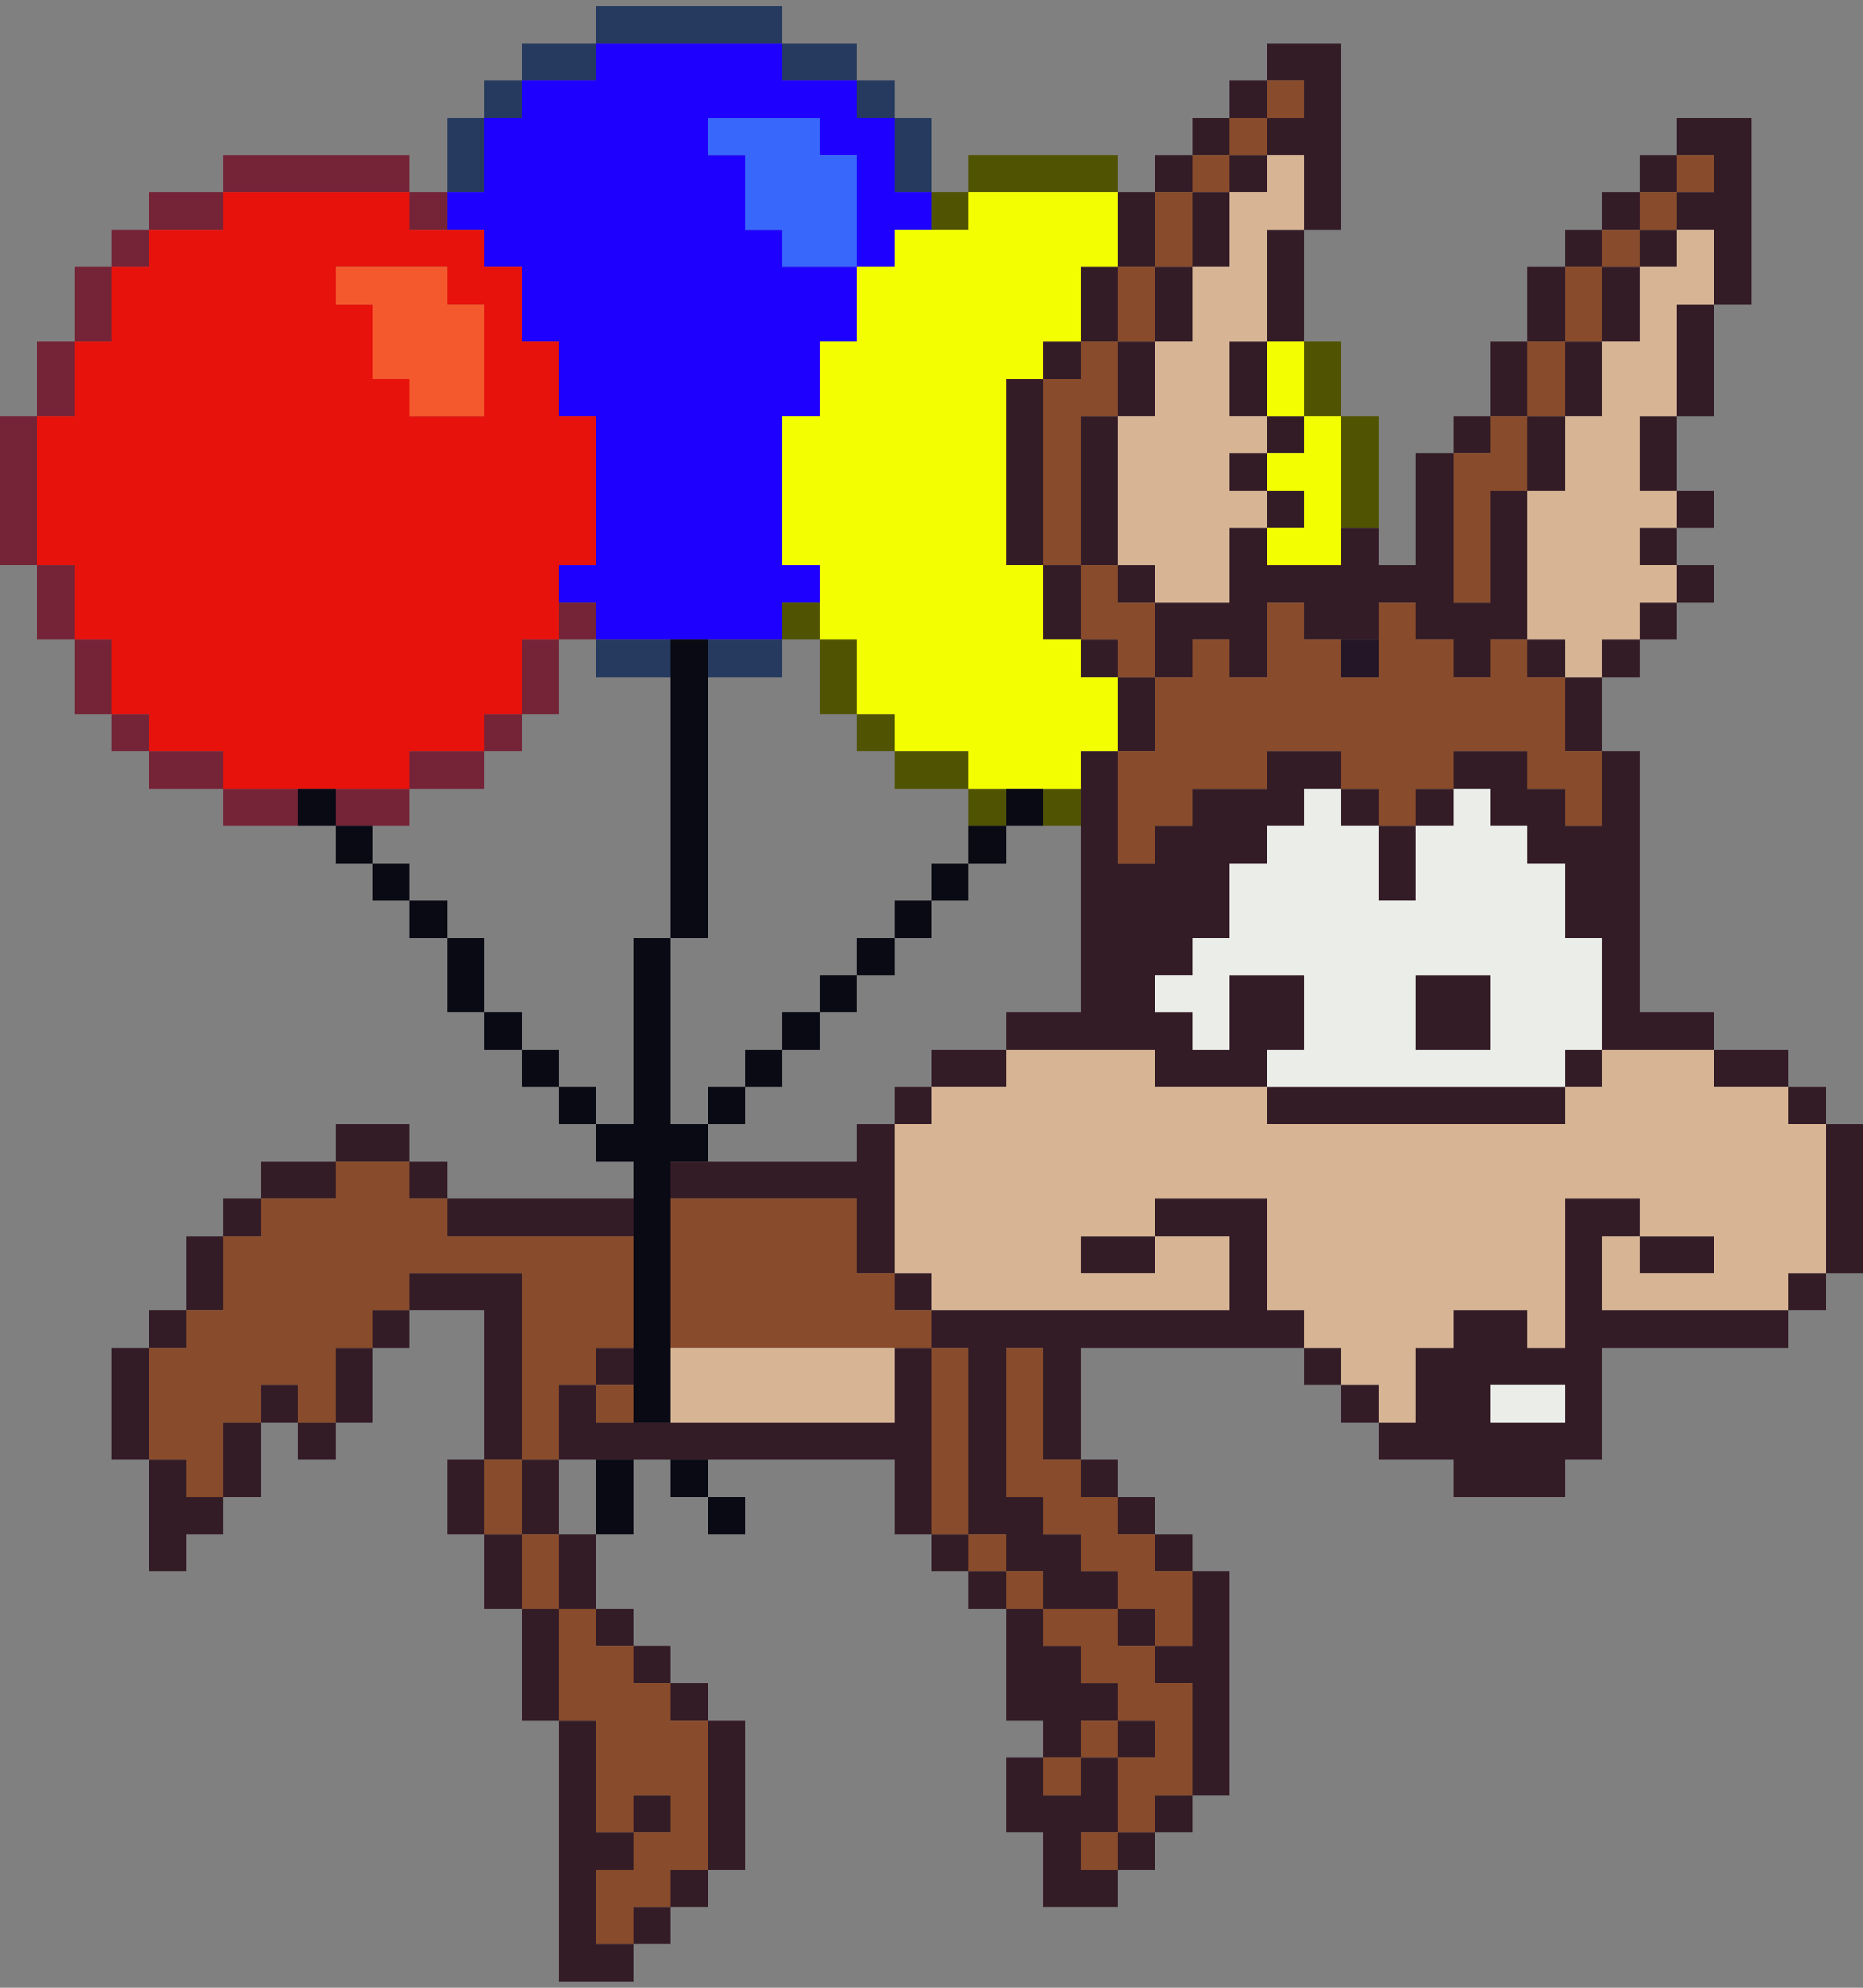 <svg width="150" height="160" viewBox="0 0 150 160" fill="none" xmlns="http://www.w3.org/2000/svg">
<rect x="0" y="0" width="150" height="160" fill="#808080" stroke="none"/>
<g clip-path="url(#clip0_1_292)">
<path d="M48 0.99H63H48ZM48 1.99H63H48ZM48 2.99H63H48ZM42 3.99H48H42ZM63 3.99H69H63ZM42 4.99H48H42ZM63 4.99H69H63ZM42 5.99H48H42ZM63 5.99H69H63ZM39 6.99H42H39ZM69 6.99H72H69ZM39 7.99H42H39ZM69 7.99H72H69ZM39 8.99H42H39ZM69 8.99H72H69ZM36 9.99H39H36ZM72 9.99H75H72ZM36 10.99H39H36ZM72 10.99H75H72ZM36 11.99H39H36ZM72 11.99H75H72ZM36 12.99H39H36ZM72 12.99H75H72ZM36 13.99H39H36ZM72 13.99H75H72ZM36 14.99H39H36ZM72 14.99H75H72ZM48 51.99H54H48ZM57 51.99H63H57ZM48 52.99H54H48ZM57 52.99H63H57ZM48 53.99H54H48ZM57 53.99H63H57Z" fill="black"/>
<path fill-rule="evenodd" clip-rule="evenodd" d="M63 0.49V3.49H48V0.49H63ZM42 6.49V3.49H48V6.49H42ZM42 6.49H39V9.49H36V15.49H39V9.49H42V6.49ZM69 6.49H63V3.49H69V6.49ZM72 9.49H69V6.49H72V9.49ZM72 9.49V15.49H75V9.49H72ZM54 51.49V54.49H48V51.49H54ZM63 51.49V54.49H57V51.49H63Z" fill="#253A5E"/>
<path d="M48 3.99H63H48ZM48 4.99H63H48ZM48 5.99H63H48ZM42 6.99H69H42ZM42 7.99H69H42ZM42 8.99H69H42ZM39 9.99H57H39ZM66 9.99H72H66ZM39 10.99H57H39ZM66 10.99H72H66ZM39 11.99H57H39ZM66 11.99H72H66ZM39 12.99H60H39ZM69 12.99H72H69ZM39 13.99H60H39ZM69 13.99H72H69ZM39 14.99H60H39ZM69 14.99H72H69ZM36 15.99H60H36ZM69 15.99H75H69ZM36 16.99H60H36ZM69 16.99H75H69ZM36 17.99H60H36ZM69 17.99H75H69ZM39 18.99H63H39ZM69 18.99H72H69ZM39 19.99H63H39ZM69 19.99H72H69ZM39 20.99H63H39ZM69 20.99H72H69ZM42 21.99H69H42ZM42 22.99H69H42ZM42 23.99H69H42ZM42 24.99H69H42ZM42 25.99H69H42ZM42 26.99H69H42ZM45 27.99H66H45ZM45 28.99H66H45ZM45 29.99H66H45ZM45 30.99H66H45ZM45 31.99H66H45ZM45 32.99H66H45ZM48 33.99H63H48ZM48 34.99H63H48ZM48 35.99H63H48ZM48 36.99H63H48ZM48 37.99H63H48ZM48 38.99H63H48ZM48 39.99H63H48ZM48 40.99H63H48ZM48 41.99H63H48ZM48 42.99H63H48ZM48 43.99H63H48ZM48 44.99H63H48ZM45 45.99H66H45ZM45 46.99H66H45ZM45 47.99H66H45ZM48 48.99H63H48ZM48 49.99H63H48ZM48 50.99H63H48Z" fill="black"/>
<path fill-rule="evenodd" clip-rule="evenodd" d="M63 3.49V6.49H69V9.49H72V15.49H75V18.49H72V21.49H69V12.49H66V9.49H57V12.49H60V18.49H63V21.49H69V27.49H66V33.49H63V45.49H66V48.49H63V51.49H48V48.49H45V45.49H48V33.49H45V27.49H42V21.49H39V18.49H36V15.49H39V9.49H42V6.49H48V3.49H63Z" fill="#1E00FF"/>
<path d="M102 3.99H108H102ZM102 4.99H108H102ZM102 5.99H108H102ZM99 6.99H102H99ZM105 6.99H108H105ZM99 7.99H102H99ZM105 7.99H108H105ZM99 8.99H102H99ZM105 8.99H108H105ZM96 9.99H99H96ZM102 9.99H108H102ZM135 9.99H141H135ZM96 10.99H99H96ZM102 10.99H108H102ZM135 10.99H141H135ZM96 11.99H99H96ZM102 11.99H108H102ZM135 11.99H141H135ZM93 12.99H96H93ZM99 12.99H102H99ZM105 12.99H108H105ZM132 12.99H135H132ZM138 12.99H141H138ZM93 13.99H96H93ZM99 13.99H102H99ZM105 13.99H108H105ZM132 13.99H135H132ZM138 13.99H141H138ZM93 14.99H96H93ZM99 14.99H102H99ZM105 14.99H108H105ZM132 14.99H135H132ZM138 14.99H141H138ZM90 15.99H93H90ZM96 15.99H99H96ZM105 15.99H108H105ZM129 15.99H132H129ZM135 15.99H141H135ZM90 16.99H93H90ZM96 16.99H99H96ZM105 16.99H108H105ZM129 16.99H132H129ZM135 16.99H141H135ZM90 17.99H93H90ZM96 17.99H99H96ZM105 17.99H108H105ZM129 17.99H132H129ZM135 17.99H141H135ZM90 18.99H93H90ZM96 18.99H99H96ZM102 18.99H105H102ZM126 18.99H129H126ZM132 18.99H135H132ZM138 18.99H141H138ZM90 19.99H93H90ZM96 19.99H99H96ZM102 19.99H105H102ZM126 19.99H129H126ZM132 19.99H135H132ZM138 19.99H141H138ZM90 20.99H93H90ZM96 20.99H99H96ZM102 20.99H105H102ZM126 20.99H129H126ZM132 20.99H135H132ZM138 20.99H141H138ZM87 21.99H90H87ZM93 21.99H96H93ZM102 21.99H105H102ZM123 21.99H126H123ZM129 21.99H132H129ZM138 21.99H141H138ZM87 22.99H90H87ZM93 22.99H96H93ZM102 22.99H105H102ZM123 22.99H126H123ZM129 22.99H132H129ZM138 22.99H141H138ZM87 23.99H90H87ZM93 23.99H96H93ZM102 23.99H105H102ZM123 23.99H126H123ZM129 23.99H132H129ZM138 23.99H141H138ZM87 24.99H90H87ZM93 24.99H96H93ZM102 24.99H105H102ZM123 24.99H126H123ZM129 24.99H132H129ZM135 24.99H138H135ZM87 25.99H90H87ZM93 25.99H96H93ZM102 25.99H105H102ZM123 25.99H126H123ZM129 25.99H132H129ZM135 25.99H138H135ZM87 26.99H90H87ZM93 26.99H96H93ZM102 26.99H105H102ZM123 26.99H126H123ZM129 26.99H132H129ZM135 26.99H138H135ZM84 27.99H87H84ZM90 27.99H93H90ZM99 27.99H102H99ZM120 27.99H123H120ZM126 27.99H129H126ZM135 27.99H138H135ZM84 28.99H87H84ZM90 28.99H93H90ZM99 28.99H102H99ZM120 28.99H123H120ZM126 28.99H129H126ZM135 28.99H138H135ZM84 29.99H87H84ZM90 29.99H93H90ZM99 29.99H102H99ZM120 29.99H123H120ZM126 29.99H129H126ZM135 29.99H138H135ZM81 30.99H84H81ZM90 30.99H93H90ZM99 30.99H102H99ZM120 30.99H123H120ZM126 30.99H129H126ZM135 30.99H138H135ZM81 31.99H84H81ZM90 31.99H93H90ZM99 31.99H102H99ZM120 31.99H123H120ZM126 31.99H129H126ZM135 31.99H138H135ZM81 32.99H84H81ZM90 32.99H93H90ZM99 32.99H102H99ZM120 32.99H123H120ZM126 32.99H129H126ZM135 32.99H138H135ZM81 33.99H84H81ZM87 33.99H90H87ZM102 33.99H105H102ZM117 33.99H120H117ZM123 33.99H126H123ZM132 33.99H135H132ZM81 34.99H84H81ZM87 34.99H90H87ZM102 34.99H105H102ZM117 34.99H120H117ZM123 34.99H126H123ZM132 34.99H135H132ZM81 35.99H84H81ZM87 35.99H90H87ZM102 35.99H105H102ZM117 35.99H120H117ZM123 35.99H126H123ZM132 35.99H135H132ZM81 36.99H84H81ZM87 36.99H90H87ZM99 36.99H102H99ZM114 36.99H117H114ZM123 36.99H126H123ZM132 36.99H135H132ZM81 37.99H84H81ZM87 37.99H90H87ZM99 37.99H102H99ZM114 37.99H117H114ZM123 37.99H126H123ZM132 37.99H135H132ZM81 38.99H84H81ZM87 38.99H90H87ZM99 38.99H102H99ZM114 38.99H117H114ZM123 38.99H126H123ZM132 38.99H135H132ZM81 39.99H84H81ZM87 39.99H90H87ZM102 39.99H105H102ZM114 39.99H117H114ZM120 39.99H123H120ZM135 39.99H138H135ZM81 40.99H84H81ZM87 40.99H90H87ZM102 40.99H105H102ZM114 40.99H117H114ZM120 40.99H123H120ZM135 40.99H138H135ZM81 41.99H84H81ZM87 41.99H90H87ZM102 41.99H105H102ZM114 41.99H117H114ZM120 41.99H123H120ZM135 41.99H138H135ZM81 42.99H84H81ZM87 42.99H90H87ZM99 42.99H102H99ZM108 42.99H111H108ZM114 42.99H117H114ZM120 42.99H123H120ZM132 42.99H135H132ZM81 43.99H84H81ZM87 43.99H90H87ZM99 43.99H102H99ZM108 43.99H111H108ZM114 43.99H117H114ZM120 43.99H123H120ZM132 43.99H135H132ZM81 44.99H84H81ZM87 44.99H90H87ZM99 44.99H102H99ZM108 44.99H111H108ZM114 44.99H117H114ZM120 44.99H123H120ZM132 44.99H135H132ZM84 45.99H87H84ZM90 45.99H93H90ZM99 45.99H117H99ZM120 45.99H123H120ZM135 45.99H138H135ZM84 46.99H87H84ZM90 46.99H93H90ZM99 46.99H117H99ZM120 46.99H123H120ZM135 46.99H138H135ZM84 47.99H87H84ZM90 47.99H93H90ZM99 47.99H117H99ZM120 47.99H123H120ZM135 47.99H138H135ZM84 48.99H87H84ZM93 48.99H102H93ZM105 48.99H111H105ZM114 48.99H123H114ZM132 48.99H135H132ZM84 49.99H87H84ZM93 49.99H102H93ZM105 49.99H111H105ZM114 49.99H123H114ZM132 49.99H135H132ZM84 50.99H87H84ZM93 50.99H102H93ZM105 50.99H111H105ZM114 50.99H123H114ZM132 50.99H135H132ZM87 51.99H90H87ZM93 51.99H96H93ZM99 51.99H102H99ZM117 51.99H120H117ZM123 51.99H126H123ZM129 51.99H132H129ZM87 52.99H90H87ZM93 52.99H96H93ZM99 52.99H102H99ZM117 52.99H120H117ZM123 52.99H126H123ZM129 52.99H132H129ZM87 53.99H90H87ZM93 53.99H96H93ZM99 53.99H102H99ZM117 53.99H120H117ZM123 53.99H126H123ZM129 53.99H132H129ZM90 54.99H93H90ZM126 54.99H129H126ZM90 55.99H93H90ZM126 55.99H129H126ZM90 56.99H93H90ZM126 56.99H129H126ZM90 57.99H93H90ZM126 57.99H129H126ZM90 58.99H93H90ZM126 58.99H129H126ZM90 59.99H93H90ZM126 59.99H129H126ZM87 60.99H90H87ZM102 60.99H108H102ZM117 60.99H123H117ZM129 60.99H132H129ZM87 61.99H90H87ZM102 61.99H108H102ZM117 61.99H123H117ZM129 61.99H132H129ZM87 62.99H90H87ZM102 62.99H108H102ZM117 62.99H123H117ZM129 62.99H132H129ZM87 63.99H90H87ZM96 63.99H105H96ZM108 63.99H111H108ZM114 63.99H117H114ZM120 63.99H126H120ZM129 63.99H132H129ZM87 64.99H90H87ZM96 64.99H105H96ZM108 64.99H111H108ZM114 64.99H117H114ZM120 64.99H126H120ZM129 64.99H132H129ZM87 65.99H90H87ZM96 65.99H105H96ZM108 65.99H111H108ZM114 65.99H117H114ZM120 65.99H126H120ZM129 65.99H132H129ZM87 66.99H90H87ZM93 66.99H102H93ZM111 66.99H114H111ZM123 66.99H132H123ZM87 67.99H90H87ZM93 67.99H102H93ZM111 67.99H114H111ZM123 67.99H132H123ZM87 68.99H90H87ZM93 68.99H102H93ZM111 68.99H114H111ZM123 68.99H132H123ZM87 69.99H99H87ZM111 69.99H114H111ZM126 69.99H132H126ZM87 70.99H99H87ZM111 70.99H114H111ZM126 70.99H132H126ZM87 71.99H99H87ZM111 71.99H114H111ZM126 71.99H132H126ZM87 72.99H99H87ZM126 72.99H132H126ZM87 73.99H99H87ZM126 73.99H132H126ZM87 74.99H99H87ZM126 74.99H132H126ZM87 75.99H96H87ZM129 75.99H132H129ZM87 76.99H96H87ZM129 76.99H132H129ZM87 77.99H96H87ZM129 77.99H132H129ZM87 78.99H93H87ZM99 78.99H105H99ZM114 78.99H120H114ZM129 78.99H132H129ZM87 79.99H93H87ZM99 79.99H105H99ZM114 79.99H120H114ZM129 79.99H132H129ZM87 80.99H93H87ZM99 80.99H105H99ZM114 80.99H120H114ZM129 80.99H132H129ZM81 81.99H96H81ZM99 81.99H105H99ZM114 81.99H120H114ZM129 81.99H138H129ZM81 82.99H96H81ZM99 82.99H105H99ZM114 82.99H120H114ZM129 82.99H138H129ZM81 83.99H96H81ZM99 83.99H105H99ZM114 83.99H120H114ZM129 83.99H138H129ZM75 84.99H81H75ZM93 84.99H102H93ZM126 84.99H129H126ZM138 84.99H144H138ZM75 85.99H81H75ZM93 85.99H102H93ZM126 85.99H129H126ZM138 85.99H144H138ZM75 86.99H81H75ZM93 86.99H102H93ZM126 86.99H129H126ZM138 86.99H144H138ZM72 87.99H75H72ZM102 87.99H126H102ZM144 87.99H147H144ZM72 88.99H75H72ZM102 88.99H126H102ZM144 88.99H147H144ZM72 89.99H75H72ZM102 89.99H126H102ZM144 89.99H147H144ZM27 90.99H33H27ZM69 90.99H72H69ZM147 90.99H150H147ZM27 91.99H33H27ZM69 91.99H72H69ZM147 91.99H150H147ZM27 92.99H33H27ZM69 92.99H72H69ZM147 92.99H150H147ZM21 93.99H27H21ZM33 93.99H36H33ZM54 93.99H72H54ZM147 93.99H150H147ZM21 94.99H27H21ZM33 94.99H36H33ZM54 94.99H72H54ZM147 94.99H150H147ZM21 95.99H27H21ZM33 95.99H36H33ZM54 95.99H72H54ZM147 95.99H150H147ZM18 96.99H21H18ZM36 96.99H51H36ZM69 96.99H72H69ZM93 96.99H102H93ZM126 96.99H132H126ZM147 96.99H150H147ZM18 97.99H21H18ZM36 97.99H51H36ZM69 97.99H72H69ZM93 97.99H102H93ZM126 97.99H132H126ZM147 97.99H150H147ZM18 98.99H21H18ZM36 98.99H51H36ZM69 98.99H72H69ZM93 98.99H102H93ZM126 98.99H132H126ZM147 98.99H150H147ZM15 99.99H18H15ZM69 99.99H72H69ZM87 99.99H93H87ZM99 99.99H102H99ZM126 99.99H129H126ZM132 99.99H138H132ZM147 99.99H150H147ZM15 100.99H18H15ZM69 100.99H72H69ZM87 100.99H93H87ZM99 100.99H102H99ZM126 100.99H129H126ZM132 100.99H138H132ZM147 100.99H150H147ZM15 101.99H18H15ZM69 101.99H72H69ZM87 101.99H93H87ZM99 101.99H102H99ZM126 101.99H129H126ZM132 101.99H138H132ZM147 101.99H150H147ZM15 102.99H18H15ZM33 102.99H42H33ZM72 102.99H75H72ZM99 102.99H102H99ZM126 102.99H129H126ZM144 102.99H147H144ZM15 103.99H18H15ZM33 103.99H42H33ZM72 103.99H75H72ZM99 103.99H102H99ZM126 103.99H129H126ZM144 103.99H147H144ZM15 104.99H18H15ZM33 104.99H42H33ZM72 104.99H75H72ZM99 104.99H102H99ZM126 104.99H129H126ZM144 104.99H147H144ZM12 105.99H15H12ZM30 105.99H33H30ZM39 105.99H42H39ZM75 105.99H105H75ZM117 105.99H123H117ZM126 105.99H144H126ZM12 106.99H15H12ZM30 106.99H33H30ZM39 106.99H42H39ZM75 106.99H105H75ZM117 106.99H123H117ZM126 106.99H144H126ZM12 107.99H15H12ZM30 107.99H33H30ZM39 107.99H42H39ZM75 107.99H105H75ZM117 107.99H123H117ZM126 107.99H144H126ZM9 108.99H12H9ZM27 108.99H30H27ZM39 108.99H42H39ZM48 108.99H51H48ZM72 108.99H75H72ZM78 108.99H81H78ZM84 108.99H87H84ZM105 108.99H108H105ZM114 108.99H129H114ZM9 109.99H12H9ZM27 109.99H30H27ZM39 109.99H42H39ZM48 109.99H51H48ZM72 109.99H75H72ZM78 109.99H81H78ZM84 109.99H87H84ZM105 109.99H108H105ZM114 109.99H129H114ZM9 110.99H12H9ZM27 110.99H30H27ZM39 110.99H42H39ZM48 110.99H51H48ZM72 110.99H75H72ZM78 110.99H81H78ZM84 110.99H87H84ZM105 110.99H108H105ZM114 110.99H129H114ZM9 111.99H12H9ZM21 111.99H24H21ZM27 111.99H30H27ZM39 111.99H42H39ZM45 111.99H48H45ZM72 111.99H75H72ZM78 111.99H81H78ZM84 111.99H87H84ZM108 111.99H111H108ZM114 111.99H120H114ZM126 111.99H129H126ZM9 112.99H12H9ZM21 112.99H24H21ZM27 112.99H30H27ZM39 112.99H42H39ZM45 112.99H48H45ZM72 112.99H75H72ZM78 112.99H81H78ZM84 112.99H87H84ZM108 112.99H111H108ZM114 112.99H120H114ZM126 112.99H129H126ZM9 113.99H12H9ZM21 113.99H24H21ZM27 113.99H30H27ZM39 113.99H42H39ZM45 113.99H48H45ZM72 113.99H75H72ZM78 113.99H81H78ZM84 113.99H87H84ZM108 113.99H111H108ZM114 113.99H120H114ZM126 113.99H129H126ZM9 114.99H12H9ZM18 114.99H21H18ZM24 114.99H27H24ZM39 114.99H42H39ZM45 114.99H75H45ZM78 114.99H81H78ZM84 114.99H87H84ZM111 114.99H129H111ZM9 115.99H12H9ZM18 115.99H21H18ZM24 115.99H27H24ZM39 115.99H42H39ZM45 115.99H75H45ZM78 115.99H81H78ZM84 115.99H87H84ZM111 115.99H129H111ZM9 116.99H12H9ZM18 116.99H21H18ZM24 116.99H27H24ZM39 116.99H42H39ZM45 116.99H75H45ZM78 116.99H81H78ZM84 116.99H87H84ZM111 116.99H129H111ZM12 117.99H15H12ZM18 117.99H21H18ZM36 117.99H39H36ZM42 117.99H45H42ZM72 117.99H75H72ZM78 117.99H81H78ZM87 117.99H90H87ZM117 117.99H126H117ZM12 118.99H15H12ZM18 118.99H21H18ZM36 118.99H39H36ZM42 118.99H45H42ZM72 118.99H75H72ZM78 118.99H81H78ZM87 118.99H90H87ZM117 118.99H126H117ZM12 119.99H15H12ZM18 119.99H21H18ZM36 119.99H39H36ZM42 119.99H45H42ZM72 119.99H75H72ZM78 119.99H81H78ZM87 119.99H90H87ZM117 119.99H126H117ZM12 120.99H18H12ZM36 120.99H39H36ZM42 120.99H45H42ZM72 120.99H75H72ZM78 120.99H84H78ZM90 120.99H93H90ZM12 121.99H18H12ZM36 121.99H39H36ZM42 121.99H45H42ZM72 121.99H75H72ZM78 121.99H84H78ZM90 121.99H93H90ZM12 122.99H18H12ZM36 122.99H39H36ZM42 122.99H45H42ZM72 122.99H75H72ZM78 122.99H84H78ZM90 122.99H93H90ZM12 123.99H15H12ZM39 123.99H42H39ZM45 123.99H48H45ZM75 123.99H78H75ZM81 123.99H87H81ZM93 123.99H96H93ZM12 124.99H15H12ZM39 124.99H42H39ZM45 124.99H48H45ZM75 124.99H78H75ZM81 124.99H87H81ZM93 124.99H96H93ZM12 125.99H15H12ZM39 125.99H42H39ZM45 125.99H48H45ZM75 125.99H78H75ZM81 125.99H87H81ZM93 125.99H96H93ZM39 126.99H42H39ZM45 126.99H48H45ZM78 126.99H81H78ZM84 126.99H90H84ZM96 126.99H99H96ZM39 127.99H42H39ZM45 127.99H48H45ZM78 127.99H81H78ZM84 127.99H90H84ZM96 127.99H99H96ZM39 128.99H42H39ZM45 128.99H48H45ZM78 128.99H81H78ZM84 128.99H90H84ZM96 128.99H99H96ZM42 129.99H45H42ZM48 129.99H51H48ZM81 129.99H84H81ZM90 129.99H93H90ZM96 129.99H99H96ZM42 130.99H45H42ZM48 130.99H51H48ZM81 130.99H84H81ZM90 130.99H93H90ZM96 130.99H99H96ZM42 131.99H45H42ZM48 131.99H51H48ZM81 131.99H84H81ZM90 131.99H93H90ZM96 131.99H99H96ZM42 132.99H45H42ZM51 132.99H54H51ZM81 132.99H87H81ZM93 132.99H99H93ZM42 133.99H45H42ZM51 133.99H54H51ZM81 133.99H87H81ZM93 133.99H99H93ZM42 134.99H45H42ZM51 134.99H54H51ZM81 134.99H87H81ZM93 134.99H99H93ZM42 135.99H45H42ZM54 135.99H57H54ZM81 135.99H90H81ZM96 135.99H99H96ZM42 136.99H45H42ZM54 136.99H57H54ZM81 136.99H90H81ZM96 136.99H99H96ZM42 137.99H45H42ZM54 137.99H57H54ZM81 137.99H90H81ZM96 137.99H99H96ZM45 138.99H48H45ZM57 138.99H60H57ZM84 138.99H87H84ZM90 138.99H93H90ZM96 138.99H99H96ZM45 139.99H48H45ZM57 139.99H60H57ZM84 139.99H87H84ZM90 139.99H93H90ZM96 139.99H99H96ZM45 140.99H48H45ZM57 140.99H60H57ZM84 140.99H87H84ZM90 140.99H93H90ZM96 140.99H99H96ZM45 141.99H48H45ZM57 141.99H60H57ZM81 141.99H84H81ZM87 141.99H90H87ZM96 141.99H99H96ZM45 142.99H48H45ZM57 142.99H60H57ZM81 142.99H84H81ZM87 142.99H90H87ZM96 142.99H99H96ZM45 143.99H48H45ZM57 143.99H60H57ZM81 143.99H84H81ZM87 143.99H90H87ZM96 143.99H99H96ZM45 144.99H48H45ZM51 144.99H54H51ZM57 144.99H60H57ZM81 144.99H90H81ZM93 144.99H96H93ZM45 145.99H48H45ZM51 145.99H54H51ZM57 145.99H60H57ZM81 145.99H90H81ZM93 145.99H96H93ZM45 146.99H48H45ZM51 146.99H54H51ZM57 146.99H60H57ZM81 146.99H90H81ZM93 146.99H96H93ZM45 147.99H51H45ZM57 147.99H60H57ZM84 147.99H87H84ZM90 147.99H93H90ZM45 148.99H51H45ZM57 148.99H60H57ZM84 148.99H87H84ZM90 148.99H93H90ZM45 149.99H51H45ZM57 149.99H60H57ZM84 149.99H87H84ZM90 149.99H93H90ZM45 150.99H48H45ZM54 150.99H57H54ZM84 150.99H90H84ZM45 151.99H48H45ZM54 151.99H57H54ZM84 151.99H90H84ZM45 152.99H48H45ZM54 152.99H57H54ZM84 152.99H90H84ZM45 153.99H48H45ZM51 153.99H54H51ZM45 154.99H48H45ZM51 154.99H54H51ZM45 155.99H48H45ZM51 155.99H54H51ZM45 156.99H51H45ZM45 157.99H51H45ZM45 158.99H51H45Z" fill="black"/>
<path fill-rule="evenodd" clip-rule="evenodd" d="M108 3.49V18.49H105V12.49H102V9.49H105V6.49H102V3.49H108ZM99 9.49H102V6.49H99V9.49ZM99 12.49V9.49H96V12.49H93V15.49H90V21.49H87V27.49H84V30.49H81V45.49H84V51.49H87V54.49H90V60.49H87V81.49H81V84.49H75V87.49H72V90.49H69V93.49H54V96.49H69V102.49H72V105.49H75V108.49H72V114.49H48V111.49H51V108.49H48V111.49H45V117.49H42V102.49H33V105.49H30V108.49H27V114.49H24V111.49H21V114.49H18V120.49H15V117.49H12V108.49H15V105.49H18V99.49H21V96.49H27V93.49H33V96.49H36V99.49H51V96.49H36V93.49H33V90.49H27V93.49H21V96.49H18V99.49H15V105.49H12V108.49H9V117.49H12V126.49H15V123.49H18V120.49H21V114.49H24V117.49H27V114.49H30V108.49H33V105.49H39V117.49H36V123.49H39V129.49H42V138.49H45V159.49H51V156.49H54V153.49H57V150.49H60V138.49H57V135.49H54V132.49H51V129.49H48V123.49H45V117.49H72V123.49H75V126.49H78V129.49H81V138.49H84V141.49H81V147.49H84V153.49H90V150.49H93V147.49H96V144.49H99V126.49H96V123.49H93V120.49H90V117.49H87V108.49H105V111.49H108V114.49H111V117.49H117V120.49H126V117.49H129V108.49H144V105.49H147V102.49H150V90.49H147V87.49H144V84.49H138V81.49H132V60.49H129V54.49H132V51.49H135V48.49H138V45.49H135V42.49H138V39.49H135V33.49H138V24.49H141V9.49H135V12.49H132V15.49H129V18.49H126V21.49H123V27.49H120V33.49H117V36.49H114V45.49H111V42.49H108V45.49H102V42.49H105V39.49H102V36.49H105V33.49H102V27.49H105V18.49H102V27.49H99V33.49H102V36.49H99V39.49H102V42.49H99V48.49H93V45.49H90V33.49H93V27.49H96V21.49H99V15.49H102V12.49H99ZM96 15.49V12.49H99V15.49H96ZM96 15.49H93V21.49H90V27.49H87V30.49H84V45.49H87V51.49H90V54.49H93V60.49H90V69.49H93V66.49H96V63.49H102V60.49H108V63.49H105V66.49H102V69.49H99V75.49H96V78.49H93V81.49H96V84.49H99V78.49H105V84.49H102V87.49H93V84.49H81V87.49H75V90.49H72V102.49H75V105.49H99V99.49H93V96.49H102V105.49H105V108.49H108V111.49H111V114.49H114V108.49H117V105.49H123V108.49H126V96.49H132V99.49H129V105.49H144V102.49H147V90.49H144V87.49H138V84.49H129V75.49H126V69.49H123V66.49H120V63.49H117V60.49H123V63.49H126V66.49H129V60.49H126V54.49H129V51.49H132V48.49H135V45.49H132V42.49H135V39.49H132V33.49H135V24.49H138V18.49H135V15.49H138V12.49H135V15.49H132V18.49H129V21.49H126V27.49H123V33.49H120V36.49H117V48.49H120V39.49H123V51.49H120V54.49H117V51.49H114V48.49H111V51.49H105V48.49H102V54.49H99V51.49H96V54.49H93V48.49H90V45.49H87V33.49H90V27.49H93V21.49H96V15.49ZM126 33.49V27.49H129V33.49H126ZM132 21.49V18.49H135V21.49H132ZM126 33.49H123V39.49H126V33.49ZM123 51.49V54.49H126V51.49H123ZM129 27.49V21.49H132V27.49H129ZM114 66.49V63.49H117V66.49H114ZM114 66.49H111V63.49H108V66.49H111V72.49H114V66.49ZM126 87.49H102V90.49H126V87.49ZM126 87.49H129V84.49H126V87.49ZM132 99.49V102.49H138V99.49H132ZM93 99.49H87V102.49H93V99.49ZM90 129.49H84V126.49H81V123.49H78V108.49H75V123.49H78V126.49H81V129.49H84V132.49H87V135.49H90V138.49H87V141.49H84V144.49H87V141.49H90V147.49H87V150.49H90V147.49H93V144.49H96V135.49H93V132.49H96V126.49H93V123.49H90V120.49H87V117.49H84V108.49H81V120.49H84V123.49H87V126.49H90V129.49ZM90 141.49V138.49H93V141.49H90ZM90 129.49V132.49H93V129.49H90ZM45 129.49H48V132.49H51V135.49H54V138.49H57V150.49H54V153.49H51V156.49H48V150.49H51V147.49H54V144.49H51V147.49H48V138.49H45V129.49ZM45 129.49H42V123.49H45V129.49ZM42 123.49H39V117.49H42V123.49ZM120 78.49V84.49H114V78.49H120ZM120 111.49V114.49H126V111.49H120Z" fill="#341C27"/>
<path d="M102 6.99H105H102ZM102 7.99H105H102ZM102 8.99H105H102ZM99 9.99H102H99ZM99 10.99H102H99ZM99 11.99H102H99ZM96 12.99H99H96ZM135 12.99H138H135ZM96 13.99H99H96ZM135 13.99H138H135ZM96 14.99H99H96ZM135 14.99H138H135ZM93 15.99H96H93ZM132 15.99H135H132ZM93 16.99H96H93ZM132 16.99H135H132ZM93 17.99H96H93ZM132 17.99H135H132ZM93 18.99H96H93ZM129 18.99H132H129ZM93 19.99H96H93ZM129 19.99H132H129ZM93 20.99H96H93ZM129 20.99H132H129ZM90 21.99H93H90ZM126 21.99H129H126ZM90 22.99H93H90ZM126 22.99H129H126ZM90 23.99H93H90ZM126 23.99H129H126ZM90 24.99H93H90ZM126 24.99H129H126ZM90 25.99H93H90ZM126 25.99H129H126ZM90 26.99H93H90ZM126 26.99H129H126ZM87 27.99H90H87ZM123 27.99H126H123ZM87 28.99H90H87ZM123 28.99H126H123ZM87 29.99H90H87ZM123 29.99H126H123ZM84 30.99H90H84ZM123 30.99H126H123ZM84 31.99H90H84ZM123 31.99H126H123ZM84 32.99H90H84ZM123 32.99H126H123ZM84 33.99H87H84ZM120 33.99H123H120ZM84 34.99H87H84ZM120 34.99H123H120ZM84 35.99H87H84ZM120 35.99H123H120ZM84 36.99H87H84ZM117 36.99H123H117ZM84 37.99H87H84ZM117 37.99H123H117ZM84 38.99H87H84ZM117 38.99H123H117ZM84 39.99H87H84ZM117 39.99H120H117ZM84 40.99H87H84ZM117 40.99H120H117ZM84 41.99H87H84ZM117 41.99H120H117ZM84 42.99H87H84ZM117 42.99H120H117ZM84 43.99H87H84ZM117 43.99H120H117ZM84 44.99H87H84ZM117 44.99H120H117ZM87 45.99H90H87ZM117 45.99H120H117ZM87 46.99H90H87ZM117 46.99H120H117ZM87 47.99H90H87ZM117 47.99H120H117ZM87 48.99H93H87ZM102 48.99H105H102ZM111 48.99H114H111ZM87 49.99H93H87ZM102 49.99H105H102ZM111 49.99H114H111ZM87 50.99H93H87ZM102 50.99H105H102ZM111 50.99H114H111ZM90 51.99H93H90ZM96 51.99H99H96ZM102 51.99H108H102ZM111 51.99H117H111ZM120 51.99H123H120ZM90 52.99H93H90ZM96 52.99H99H96ZM102 52.99H108H102ZM111 52.99H117H111ZM120 52.99H123H120ZM90 53.99H93H90ZM96 53.99H99H96ZM102 53.99H108H102ZM111 53.99H117H111ZM120 53.99H123H120ZM93 54.99H126H93ZM93 55.99H126H93ZM93 56.99H126H93ZM93 57.99H126H93ZM93 58.99H126H93ZM93 59.99H126H93ZM90 60.99H102H90ZM108 60.99H117H108ZM123 60.99H129H123ZM90 61.99H102H90ZM108 61.99H117H108ZM123 61.99H129H123ZM90 62.99H102H90ZM108 62.99H117H108ZM123 62.99H129H123ZM90 63.99H96H90ZM111 63.99H114H111ZM126 63.99H129H126ZM90 64.99H96H90ZM111 64.99H114H111ZM126 64.99H129H126ZM90 65.99H96H90ZM111 65.99H114H111ZM126 65.99H129H126ZM90 66.99H93H90ZM90 67.99H93H90ZM90 68.99H93H90ZM27 93.99H33H27ZM27 94.99H33H27ZM27 95.99H33H27ZM21 96.99H36H21ZM54 96.99H69H54ZM21 97.99H36H21ZM54 97.99H69H54ZM21 98.99H36H21ZM54 98.99H69H54ZM18 99.99H51H18ZM54 99.99H69H54ZM18 100.99H51H18ZM54 100.99H69H54ZM18 101.99H51H18ZM54 101.99H69H54ZM18 102.99H33H18ZM42 102.99H51H42ZM54 102.99H72H54ZM18 103.99H33H18ZM42 103.99H51H42ZM54 103.99H72H54ZM18 104.99H33H18ZM42 104.99H51H42ZM54 104.99H72H54ZM15 105.99H30H15ZM42 105.99H51H42ZM54 105.99H75H54ZM15 106.99H30H15ZM42 106.99H51H42ZM54 106.99H75H54ZM15 107.99H30H15ZM42 107.99H51H42ZM54 107.99H75H54ZM12 108.99H27H12ZM42 108.99H48H42ZM75 108.99H78H75ZM81 108.99H84H81ZM12 109.99H27H12ZM42 109.99H48H42ZM75 109.99H78H75ZM81 109.99H84H81ZM12 110.99H27H12ZM42 110.99H48H42ZM75 110.99H78H75ZM81 110.99H84H81ZM12 111.99H21H12ZM24 111.99H27H24ZM42 111.99H45H42ZM48 111.99H51H48ZM75 111.99H78H75ZM81 111.99H84H81ZM12 112.99H21H12ZM24 112.99H27H24ZM42 112.99H45H42ZM48 112.99H51H48ZM75 112.99H78H75ZM81 112.99H84H81ZM12 113.99H21H12ZM24 113.99H27H24ZM42 113.99H45H42ZM48 113.99H51H48ZM75 113.99H78H75ZM81 113.99H84H81ZM12 114.99H18H12ZM42 114.99H45H42ZM75 114.99H78H75ZM81 114.99H84H81ZM12 115.99H18H12ZM42 115.99H45H42ZM75 115.99H78H75ZM81 115.99H84H81ZM12 116.99H18H12ZM42 116.99H45H42ZM75 116.99H78H75ZM81 116.99H84H81ZM15 117.99H18H15ZM39 117.99H42H39ZM75 117.99H78H75ZM81 117.99H87H81ZM15 118.99H18H15ZM39 118.99H42H39ZM75 118.99H78H75ZM81 118.99H87H81ZM15 119.99H18H15ZM39 119.99H42H39ZM75 119.99H78H75ZM81 119.99H87H81ZM39 120.99H42H39ZM75 120.99H78H75ZM84 120.99H90H84ZM39 121.99H42H39ZM75 121.99H78H75ZM84 121.99H90H84ZM39 122.99H42H39ZM75 122.99H78H75ZM84 122.99H90H84ZM42 123.99H45H42ZM78 123.99H81H78ZM87 123.99H93H87ZM42 124.99H45H42ZM78 124.99H81H78ZM87 124.99H93H87ZM42 125.99H45H42ZM78 125.99H81H78ZM87 125.99H93H87ZM42 126.99H45H42ZM81 126.99H84H81ZM90 126.99H96H90ZM42 127.99H45H42ZM81 127.99H84H81ZM90 127.99H96H90ZM42 128.99H45H42ZM81 128.99H84H81ZM90 128.99H96H90ZM45 129.99H48H45ZM84 129.99H90H84ZM93 129.99H96H93ZM45 130.99H48H45ZM84 130.99H90H84ZM93 130.99H96H93ZM45 131.99H48H45ZM84 131.99H90H84ZM93 131.99H96H93ZM45 132.99H51H45ZM87 132.99H93H87ZM45 133.99H51H45ZM87 133.99H93H87ZM45 134.99H51H45ZM87 134.99H93H87ZM45 135.99H54H45ZM90 135.99H96H90ZM45 136.99H54H45ZM90 136.99H96H90ZM45 137.99H54H45ZM90 137.99H96H90ZM48 138.99H57H48ZM87 138.99H90H87ZM93 138.99H96H93ZM48 139.99H57H48ZM87 139.99H90H87ZM93 139.99H96H93ZM48 140.99H57H48ZM87 140.99H90H87ZM93 140.99H96H93ZM48 141.99H57H48ZM84 141.99H87H84ZM90 141.99H96H90ZM48 142.99H57H48ZM84 142.99H87H84ZM90 142.99H96H90ZM48 143.99H57H48ZM84 143.99H87H84ZM90 143.99H96H90ZM48 144.99H51H48ZM54 144.99H57H54ZM90 144.99H93H90ZM48 145.99H51H48ZM54 145.99H57H54ZM90 145.99H93H90ZM48 146.99H51H48ZM54 146.99H57H54ZM90 146.99H93H90ZM51 147.99H57H51ZM87 147.99H90H87ZM51 148.99H57H51ZM87 148.99H90H87ZM51 149.99H57H51ZM87 149.99H90H87ZM48 150.99H54H48ZM48 151.99H54H48ZM48 152.99H54H48ZM48 153.99H51H48ZM48 154.99H51H48ZM48 155.99H51H48Z" fill="black"/>
<path fill-rule="evenodd" clip-rule="evenodd" d="M105 6.49V9.49H102V6.49H105ZM99 12.49V9.49H102V12.49H99ZM99 12.49H96V15.49H93V21.49H90V27.49H87V30.49H84V45.49H87V51.49H90V54.49H93V60.49H90V69.49H93V66.49H96V63.49H102V60.49H108V63.49H111V66.49H114V63.49H117V60.49H123V63.49H126V66.49H129V60.49H126V54.49H123V51.49H120V54.49H117V51.49H114V48.49H111V54.49H108V51.49H105V48.49H102V54.49H99V51.49H96V54.49H93V48.49H90V45.49H87V33.49H90V27.49H93V21.49H96V15.49H99V12.49ZM138 12.49V15.49H135V12.49H138ZM132 18.49V15.49H135V18.49H132ZM132 18.49H129V21.49H126V27.49H123V33.49H120V36.49H117V48.49H120V39.49H123V33.49H126V27.49H129V21.49H132V18.49ZM33 93.49V96.49H36V99.49H51V108.49H48V111.49H45V117.49H42V102.49H33V105.49H30V108.49H27V114.49H24V111.49H21V114.49H18V120.49H15V117.49H12V108.49H15V105.49H18V99.49H21V96.49H27V93.49H33ZM42 123.49H39V117.49H42V123.49ZM45 129.49H42V123.49H45V129.49ZM51 147.49V150.49H48V156.49H51V153.49H54V150.49H57V138.49H54V135.49H51V132.49H48V129.49H45V138.49H48V147.49H51ZM51 147.49H54V144.49H51V147.49ZM69 96.49V102.49H72V105.49H75V108.49H54V96.49H69ZM78 123.49H75V108.49H78V123.49ZM81 126.49H78V123.49H81V126.49ZM84 129.49H81V126.49H84V129.49ZM90 129.49V132.49H93V135.49H96V144.49H93V147.49H90V141.49H93V138.49H90V135.49H87V132.49H84V129.49H90ZM87 141.49H90V138.49H87V141.49ZM87 141.49H84V144.49H87V141.49ZM90 147.49H87V150.49H90V147.49ZM90 129.49V126.49H87V123.49H84V120.49H81V108.49H84V117.49H87V120.49H90V123.49H93V126.49H96V132.49H93V129.49H90ZM51 111.49V114.49H48V111.49H51Z" fill="#884B2B"/>
<path d="M57 9.99H66H57ZM57 10.99H66H57ZM57 11.99H66H57ZM60 12.99H69H60ZM60 13.99H69H60ZM60 14.99H69H60ZM60 15.99H69H60ZM60 16.99H69H60ZM60 17.99H69H60ZM63 18.99H69H63ZM63 19.99H69H63ZM63 20.99H69H63Z" fill="black"/>
<path fill-rule="evenodd" clip-rule="evenodd" d="M66 9.49V12.49H69V21.49H63V18.49H60V12.49H57V9.49H66Z" fill="#3868FB"/>
<path d="M18 12.99H33H18ZM18 13.99H33H18ZM18 14.99H33H18ZM12 15.99H18H12ZM33 15.99H36H33ZM12 16.99H18H12ZM33 16.99H36H33ZM12 17.99H18H12ZM33 17.99H36H33ZM9 18.99H12H9ZM9 19.99H12H9ZM9 20.99H12H9ZM6 21.99H9H6ZM6 22.99H9H6ZM6 23.99H9H6ZM6 24.99H9H6ZM6 25.99H9H6ZM6 26.99H9H6ZM3 27.99H6H3ZM3 28.99H6H3ZM3 29.99H6H3ZM3 30.99H6H3ZM3 31.99H6H3ZM3 32.99H6H3ZM0 33.99H3H0ZM0 34.99H3H0ZM0 35.99H3H0ZM0 36.99H3H0ZM0 37.99H3H0ZM0 38.99H3H0ZM0 39.99H3H0ZM0 40.99H3H0ZM0 41.99H3H0ZM0 42.99H3H0ZM0 43.99H3H0ZM0 44.99H3H0ZM3 45.99H6H3ZM3 46.99H6H3ZM3 47.99H6H3ZM3 48.99H6H3ZM45 48.99H48H45ZM3 49.99H6H3ZM45 49.99H48H45ZM3 50.99H6H3ZM45 50.99H48H45ZM6 51.99H9H6ZM42 51.99H45H42ZM6 52.99H9H6ZM42 52.99H45H42ZM6 53.99H9H6ZM42 53.99H45H42ZM6 54.99H9H6ZM42 54.99H45H42ZM6 55.99H9H6ZM42 55.99H45H42ZM6 56.99H9H6ZM42 56.99H45H42ZM9 57.99H12H9ZM39 57.99H42H39ZM9 58.99H12H9ZM39 58.99H42H39ZM9 59.99H12H9ZM39 59.99H42H39ZM12 60.99H18H12ZM33 60.99H39H33ZM12 61.99H18H12ZM33 61.99H39H33ZM12 62.99H18H12ZM33 62.99H39H33ZM18 63.99H24H18ZM27 63.99H33H27ZM18 64.99H24H18ZM27 64.99H33H27ZM18 65.99H24H18ZM27 65.99H33H27Z" fill="black"/>
<path fill-rule="evenodd" clip-rule="evenodd" d="M33 12.49V15.49H18V12.49H33ZM12 18.49V15.49H18V18.49H12ZM12 18.49H9V21.49H6V27.49H3V33.49H0V45.49H3V51.49H6V57.49H9V60.49H12V63.49H18V66.49H24V63.49H18V60.49H12V57.49H9V51.49H6V45.49H3V33.49H6V27.49H9V21.49H12V18.49ZM36 15.49V18.49H33V15.49H36ZM48 48.49V51.49H45V48.49H48ZM42 57.49V51.49H45V57.49H42ZM42 57.49H39V60.49H33V63.49H27V66.49H33V63.49H39V60.49H42V57.49Z" fill="#752438"/>
<path d="M78 12.99H90H78ZM78 13.99H90H78ZM78 14.99H90H78ZM75 15.99H78H75ZM75 16.99H78H75ZM75 17.99H78H75ZM105 27.99H108H105ZM105 28.99H108H105ZM105 29.99H108H105ZM105 30.99H108H105ZM105 31.99H108H105ZM105 32.99H108H105ZM108 33.99H111H108ZM108 34.99H111H108ZM108 35.99H111H108ZM108 36.99H111H108ZM108 37.99H111H108ZM108 38.99H111H108ZM108 39.99H111H108ZM108 40.99H111H108ZM108 41.99H111H108ZM63 48.99H66H63ZM63 49.99H66H63ZM63 50.99H66H63ZM66 51.99H69H66ZM66 52.99H69H66ZM66 53.99H69H66ZM66 54.99H69H66ZM66 55.99H69H66ZM66 56.99H69H66ZM69 57.99H72H69ZM69 58.99H72H69ZM69 59.99H72H69ZM72 60.99H78H72ZM72 61.99H78H72ZM72 62.99H78H72ZM78 63.99H81H78ZM84 63.99H87H84ZM78 64.99H81H78ZM84 64.99H87H84ZM78 65.99H81H78ZM84 65.99H87H84Z" fill="black"/>
<path fill-rule="evenodd" clip-rule="evenodd" d="M90 12.49V15.49H78V12.49H90ZM78 15.49V18.49H75V15.49H78ZM108 27.49V33.49H105V27.49H108ZM111 33.49V42.49H108V33.49H111ZM66 48.49V51.49H63V48.49H66ZM69 57.49H66V51.49H69V57.49ZM72 60.49H69V57.49H72V60.49ZM78 63.49H72V60.49H78V63.49ZM78 63.49V66.49H81V63.49H78ZM87 63.49V66.49H84V63.49H87Z" fill="#505402"/>
<path d="M102 12.99H105H102ZM102 13.99H105H102ZM102 14.99H105H102ZM99 15.99H105H99ZM99 16.99H105H99ZM99 17.99H105H99ZM99 18.99H102H99ZM135 18.99H138H135ZM99 19.99H102H99ZM135 19.99H138H135ZM99 20.99H102H99ZM135 20.99H138H135ZM96 21.99H102H96ZM132 21.99H138H132ZM96 22.99H102H96ZM132 22.99H138H132ZM96 23.99H102H96ZM132 23.99H138H132ZM96 24.99H102H96ZM132 24.99H135H132ZM96 25.99H102H96ZM132 25.99H135H132ZM96 26.99H102H96ZM132 26.99H135H132ZM93 27.99H99H93ZM129 27.99H135H129ZM93 28.99H99H93ZM129 28.99H135H129ZM93 29.99H99H93ZM129 29.99H135H129ZM93 30.99H99H93ZM129 30.99H135H129ZM93 31.99H99H93ZM129 31.99H135H129ZM93 32.99H99H93ZM129 32.99H135H129ZM90 33.99H102H90ZM126 33.99H132H126ZM90 34.99H102H90ZM126 34.99H132H126ZM90 35.99H102H90ZM126 35.99H132H126ZM90 36.99H99H90ZM126 36.99H132H126ZM90 37.99H99H90ZM126 37.99H132H126ZM90 38.99H99H90ZM126 38.99H132H126ZM90 39.99H102H90ZM123 39.99H135H123ZM90 40.99H102H90ZM123 40.99H135H123ZM90 41.99H102H90ZM123 41.99H135H123ZM90 42.99H99H90ZM123 42.99H132H123ZM90 43.99H99H90ZM123 43.99H132H123ZM90 44.99H99H90ZM123 44.99H132H123ZM93 45.99H99H93ZM123 45.99H135H123ZM93 46.99H99H93ZM123 46.99H135H123ZM93 47.99H99H93ZM123 47.99H135H123ZM123 48.99H132H123ZM123 49.99H132H123ZM123 50.99H132H123ZM126 51.99H129H126ZM126 52.99H129H126ZM126 53.99H129H126ZM81 84.99H93H81ZM129 84.99H138H129ZM81 85.99H93H81ZM129 85.99H138H129ZM81 86.99H93H81ZM129 86.99H138H129ZM75 87.99H102H75ZM126 87.99H144H126ZM75 88.99H102H75ZM126 88.99H144H126ZM75 89.99H102H75ZM126 89.99H144H126ZM72 90.99H147H72ZM72 91.99H147H72ZM72 92.99H147H72ZM72 93.99H147H72ZM72 94.99H147H72ZM72 95.99H147H72ZM72 96.99H93H72ZM102 96.99H126H102ZM132 96.99H147H132ZM72 97.99H93H72ZM102 97.99H126H102ZM132 97.99H147H132ZM72 98.99H93H72ZM102 98.99H126H102ZM132 98.99H147H132ZM72 99.99H87H72ZM93 99.99H99H93ZM102 99.99H126H102ZM129 99.99H132H129ZM138 99.99H147H138ZM72 100.99H87H72ZM93 100.99H99H93ZM102 100.99H126H102ZM129 100.99H132H129ZM138 100.99H147H138ZM72 101.99H87H72ZM93 101.99H99H93ZM102 101.99H126H102ZM129 101.99H132H129ZM138 101.99H147H138ZM75 102.99H99H75ZM102 102.99H126H102ZM129 102.99H144H129ZM75 103.99H99H75ZM102 103.99H126H102ZM129 103.99H144H129ZM75 104.99H99H75ZM102 104.99H126H102ZM129 104.99H144H129ZM105 105.99H117H105ZM123 105.99H126H123ZM105 106.99H117H105ZM123 106.99H126H123ZM105 107.99H117H105ZM123 107.99H126H123ZM54 108.99H72H54ZM108 108.99H114H108ZM54 109.99H72H54ZM108 109.99H114H108ZM54 110.99H72H54ZM108 110.99H114H108ZM54 111.99H72H54ZM111 111.99H114H111ZM54 112.99H72H54ZM111 112.99H114H111ZM54 113.99H72H54ZM111 113.99H114H111Z" fill="black"/>
<path fill-rule="evenodd" clip-rule="evenodd" d="M105 12.49V18.49H102V27.49H99V33.49H102V36.49H99V39.49H102V42.49H99V48.49H93V45.49H90V33.49H93V27.49H96V21.49H99V15.49H102V12.49H105ZM138 18.49V24.49H135V33.49H132V39.49H135V42.49H132V45.49H135V48.49H132V51.49H129V54.49H126V51.49H123V39.49H126V33.49H129V27.49H132V21.49H135V18.49H138ZM93 84.49V87.49H102V90.49H126V87.49H129V84.49H138V87.49H144V90.49H147V102.49H144V105.49H129V99.49H132V102.49H138V99.49H132V96.49H126V108.49H123V105.49H117V108.49H114V114.49H111V111.49H108V108.49H105V105.49H102V96.49H93V99.49H87V102.49H93V99.49H99V105.49H75V102.49H72V90.49H75V87.49H81V84.49H93ZM72 108.49V114.49H54V108.49H72Z" fill="#D7B594"/>
<path d="M18 15.99H33H18ZM18 16.99H33H18ZM18 17.99H33H18ZM12 18.99H39H12ZM12 19.99H39H12ZM12 20.99H39H12ZM9 21.99H27H9ZM36 21.99H42H36ZM9 22.99H27H9ZM36 22.99H42H36ZM9 23.99H27H9ZM36 23.99H42H36ZM9 24.99H30H9ZM39 24.99H42H39ZM9 25.99H30H9ZM39 25.99H42H39ZM9 26.99H30H9ZM39 26.99H42H39ZM6 27.99H30H6ZM39 27.99H45H39ZM6 28.99H30H6ZM39 28.99H45H39ZM6 29.99H30H6ZM39 29.99H45H39ZM6 30.99H33H6ZM39 30.99H45H39ZM6 31.99H33H6ZM39 31.99H45H39ZM6 32.99H33H6ZM39 32.99H45H39ZM3 33.99H48H3ZM3 34.99H48H3ZM3 35.99H48H3ZM3 36.99H48H3ZM3 37.99H48H3ZM3 38.99H48H3ZM3 39.99H48H3ZM3 40.99H48H3ZM3 41.99H48H3ZM3 42.99H48H3ZM3 43.99H48H3ZM3 44.99H48H3ZM6 45.99H45H6ZM6 46.99H45H6ZM6 47.99H45H6ZM6 48.99H45H6ZM6 49.99H45H6ZM6 50.99H45H6ZM9 51.99H42H9ZM9 52.99H42H9ZM9 53.99H42H9ZM9 54.99H42H9ZM9 55.99H42H9ZM9 56.99H42H9ZM12 57.99H39H12ZM12 58.99H39H12ZM12 59.99H39H12ZM18 60.99H33H18ZM18 61.99H33H18ZM18 62.99H33H18Z" fill="black"/>
<path fill-rule="evenodd" clip-rule="evenodd" d="M33 15.49V18.49H39V21.49H42V27.49H45V33.49H48V45.49H45V51.49H42V57.49H39V60.49H33V63.49H18V60.49H12V57.49H9V51.49H6V45.49H3V33.49H6V27.49H9V21.49H12V18.49H18V15.49H33ZM36 21.49H27V24.49H30V30.49H33V33.49H39V24.49H36V21.49Z" fill="#E6120B"/>
<path d="M78 15.99H90H78ZM78 16.99H90H78ZM78 17.99H90H78ZM72 18.99H90H72ZM72 19.99H90H72ZM72 20.99H90H72ZM69 21.99H87H69ZM69 22.99H87H69ZM69 23.99H87H69ZM69 24.99H87H69ZM69 25.99H87H69ZM69 26.99H87H69ZM66 27.99H84H66ZM102 27.99H105H102ZM66 28.99H84H66ZM102 28.99H105H102ZM66 29.99H84H66ZM102 29.99H105H102ZM66 30.99H81H66ZM102 30.99H105H102ZM66 31.99H81H66ZM102 31.99H105H102ZM66 32.99H81H66ZM102 32.99H105H102ZM63 33.99H81H63ZM105 33.99H108H105ZM63 34.99H81H63ZM105 34.99H108H105ZM63 35.99H81H63ZM105 35.99H108H105ZM63 36.99H81H63ZM102 36.99H108H102ZM63 37.99H81H63ZM102 37.99H108H102ZM63 38.99H81H63ZM102 38.99H108H102ZM63 39.99H81H63ZM105 39.99H108H105ZM63 40.99H81H63ZM105 40.99H108H105ZM63 41.99H81H63ZM105 41.99H108H105ZM63 42.99H81H63ZM102 42.99H108H102ZM63 43.99H81H63ZM102 43.99H108H102ZM63 44.99H81H63ZM102 44.99H108H102ZM66 45.99H84H66ZM66 46.99H84H66ZM66 47.99H84H66ZM66 48.99H84H66ZM66 49.99H84H66ZM66 50.99H84H66ZM69 51.99H87H69ZM69 52.99H87H69ZM69 53.99H87H69ZM69 54.99H90H69ZM69 55.99H90H69ZM69 56.99H90H69ZM72 57.99H90H72ZM72 58.99H90H72ZM72 59.99H90H72ZM78 60.99H87H78ZM78 61.99H87H78ZM78 62.99H87H78Z" fill="black"/>
<path fill-rule="evenodd" clip-rule="evenodd" d="M90 15.49V21.49H87V27.49H84V30.49H81V45.49H84V51.49H87V54.49H90V60.49H87V63.49H78V60.49H72V57.49H69V51.49H66V45.49H63V33.49H66V27.49H69V21.49H72V18.49H78V15.49H90ZM105 27.49V33.49H102V27.49H105ZM108 33.49V45.49H102V42.49H105V39.49H102V36.49H105V33.49H108Z" fill="#F3FF00"/>
<path d="M27 21.99H36H27ZM27 22.99H36H27ZM27 23.99H36H27ZM30 24.99H39H30ZM30 25.99H39H30ZM30 26.99H39H30ZM30 27.99H39H30ZM30 28.99H39H30ZM30 29.99H39H30ZM33 30.99H39H33ZM33 31.99H39H33ZM33 32.99H39H33Z" fill="black"/>
<path fill-rule="evenodd" clip-rule="evenodd" d="M36 21.49V24.49H39V33.49H33V30.49H30V24.49H27V21.49H36Z" fill="#F4592D"/>
<path d="M54 51.99H57H54ZM54 52.99H57H54ZM54 53.99H57H54ZM54 54.99H57H54ZM54 55.99H57H54ZM54 56.99H57H54ZM54 57.99H57H54ZM54 58.99H57H54ZM54 59.99H57H54ZM54 60.99H57H54ZM54 61.99H57H54ZM54 62.99H57H54ZM24 63.99H27H24ZM54 63.99H57H54ZM81 63.99H84H81ZM24 64.99H27H24ZM54 64.99H57H54ZM81 64.99H84H81ZM24 65.99H27H24ZM54 65.99H57H54ZM81 65.99H84H81ZM27 66.99H30H27ZM54 66.99H57H54ZM78 66.99H81H78ZM27 67.99H30H27ZM54 67.99H57H54ZM78 67.99H81H78ZM27 68.99H30H27ZM54 68.99H57H54ZM78 68.99H81H78ZM30 69.99H33H30ZM54 69.99H57H54ZM75 69.99H78H75ZM30 70.99H33H30ZM54 70.99H57H54ZM75 70.99H78H75ZM30 71.99H33H30ZM54 71.99H57H54ZM75 71.99H78H75ZM33 72.99H36H33ZM54 72.99H57H54ZM72 72.99H75H72ZM33 73.99H36H33ZM54 73.99H57H54ZM72 73.99H75H72ZM33 74.99H36H33ZM54 74.99H57H54ZM72 74.99H75H72ZM36 75.99H39H36ZM51 75.99H54H51ZM69 75.99H72H69ZM36 76.99H39H36ZM51 76.99H54H51ZM69 76.99H72H69ZM36 77.99H39H36ZM51 77.99H54H51ZM69 77.99H72H69ZM36 78.99H39H36ZM51 78.99H54H51ZM66 78.99H69H66ZM36 79.99H39H36ZM51 79.99H54H51ZM66 79.99H69H66ZM36 80.99H39H36ZM51 80.99H54H51ZM66 80.99H69H66ZM39 81.99H42H39ZM51 81.99H54H51ZM63 81.99H66H63ZM39 82.99H42H39ZM51 82.99H54H51ZM63 82.99H66H63ZM39 83.99H42H39ZM51 83.99H54H51ZM63 83.99H66H63ZM42 84.99H45H42ZM51 84.99H54H51ZM60 84.99H63H60ZM42 85.99H45H42ZM51 85.99H54H51ZM60 85.99H63H60ZM42 86.99H45H42ZM51 86.99H54H51ZM60 86.99H63H60ZM45 87.99H48H45ZM51 87.99H54H51ZM57 87.99H60H57ZM45 88.99H48H45ZM51 88.99H54H51ZM57 88.99H60H57ZM45 89.99H48H45ZM51 89.99H54H51ZM57 89.99H60H57ZM48 90.99H57H48ZM48 91.99H57H48ZM48 92.99H57H48ZM51 93.99H54H51ZM51 94.99H54H51ZM51 95.99H54H51ZM51 96.99H54H51ZM51 97.99H54H51ZM51 98.99H54H51ZM51 99.99H54H51ZM51 100.99H54H51ZM51 101.99H54H51ZM51 102.99H54H51ZM51 103.99H54H51ZM51 104.99H54H51ZM51 105.99H54H51ZM51 106.99H54H51ZM51 107.99H54H51ZM51 108.99H54H51ZM51 109.99H54H51ZM51 110.99H54H51ZM51 111.99H54H51ZM51 112.99H54H51ZM51 113.99H54H51ZM48 117.99H51H48ZM54 117.99H57H54ZM48 118.99H51H48ZM54 118.99H57H54ZM48 119.99H51H48ZM54 119.99H57H54ZM48 120.99H51H48ZM57 120.99H60H57ZM48 121.99H51H48ZM57 121.99H60H57ZM48 122.99H51H48ZM57 122.99H60H57Z" fill="black"/>
<path fill-rule="evenodd" clip-rule="evenodd" d="M57 51.49V75.49H54V51.49H57ZM57 90.49V93.49H54V114.49H51V93.49H48V90.49H51V75.49H54V90.49H57ZM45 87.49H48V90.49H45V87.49ZM42 84.49H45V87.49H42V84.49ZM39 81.49H42V84.49H39V81.49ZM36 75.49H39V81.49H36V75.49ZM33 72.49H36V75.49H33V72.49ZM30 69.49H33V72.49H30V69.49ZM27 66.49H30V69.49H27V66.49ZM27 66.49V63.49H24V66.49H27ZM57 90.49V87.49H60V90.49H57ZM63 84.49V87.49H60V84.49H63ZM66 81.49V84.49H63V81.49H66ZM69 78.49V81.49H66V78.49H69ZM72 75.49V78.49H69V75.49H72ZM75 72.49V75.49H72V72.49H75ZM78 69.49V72.49H75V69.49H78ZM81 66.49V69.49H78V66.49H81ZM81 66.49H84V63.49H81V66.49ZM51 117.49V123.49H48V117.49H51ZM57 117.49V120.49H54V117.49H57ZM60 120.49V123.49H57V120.49H60Z" fill="#090A14"/>
<path d="M108 51.99H111H108ZM108 52.99H111H108ZM108 53.99H111H108Z" fill="black"/>
<path fill-rule="evenodd" clip-rule="evenodd" d="M111 51.49V54.49H108V51.49H111Z" fill="#241527"/>
<path d="M105 63.99H108H105ZM117 63.99H120H117ZM105 64.99H108H105ZM117 64.99H120H117ZM105 65.99H108H105ZM117 65.99H120H117ZM102 66.99H111H102ZM114 66.99H123H114ZM102 67.99H111H102ZM114 67.99H123H114ZM102 68.99H111H102ZM114 68.99H123H114ZM99 69.99H111H99ZM114 69.99H126H114ZM99 70.99H111H99ZM114 70.99H126H114ZM99 71.99H111H99ZM114 71.99H126H114ZM99 72.99H126H99ZM99 73.99H126H99ZM99 74.99H126H99ZM96 75.99H129H96ZM96 76.99H129H96ZM96 77.99H129H96ZM93 78.99H99H93ZM105 78.99H114H105ZM120 78.99H129H120ZM93 79.99H99H93ZM105 79.99H114H105ZM120 79.99H129H120ZM93 80.99H99H93ZM105 80.99H114H105ZM120 80.99H129H120ZM96 81.99H99H96ZM105 81.99H114H105ZM120 81.99H129H120ZM96 82.99H99H96ZM105 82.99H114H105ZM120 82.99H129H120ZM96 83.99H99H96ZM105 83.99H114H105ZM120 83.99H129H120ZM102 84.99H126H102ZM102 85.99H126H102ZM102 86.99H126H102ZM120 111.99H126H120ZM120 112.99H126H120ZM120 113.99H126H120Z" fill="black"/>
<path fill-rule="evenodd" clip-rule="evenodd" d="M108 63.49V66.49H111V72.49H114V66.49H117V63.49H120V66.49H123V69.49H126V75.49H129V84.49H126V87.49H102V84.49H105V78.49H99V84.49H96V81.49H93V78.49H96V75.49H99V69.49H102V66.49H105V63.49H108ZM114 78.49V84.49H120V78.49H114ZM126 111.49V114.49H120V111.49H126Z" fill="#EBEDE9"/>
</g>
<defs>
<clipPath id="clip0_1_292">
<rect width="150" height="159" fill="white" transform="translate(0 0.49)"/>
</clipPath>
</defs>
</svg>
